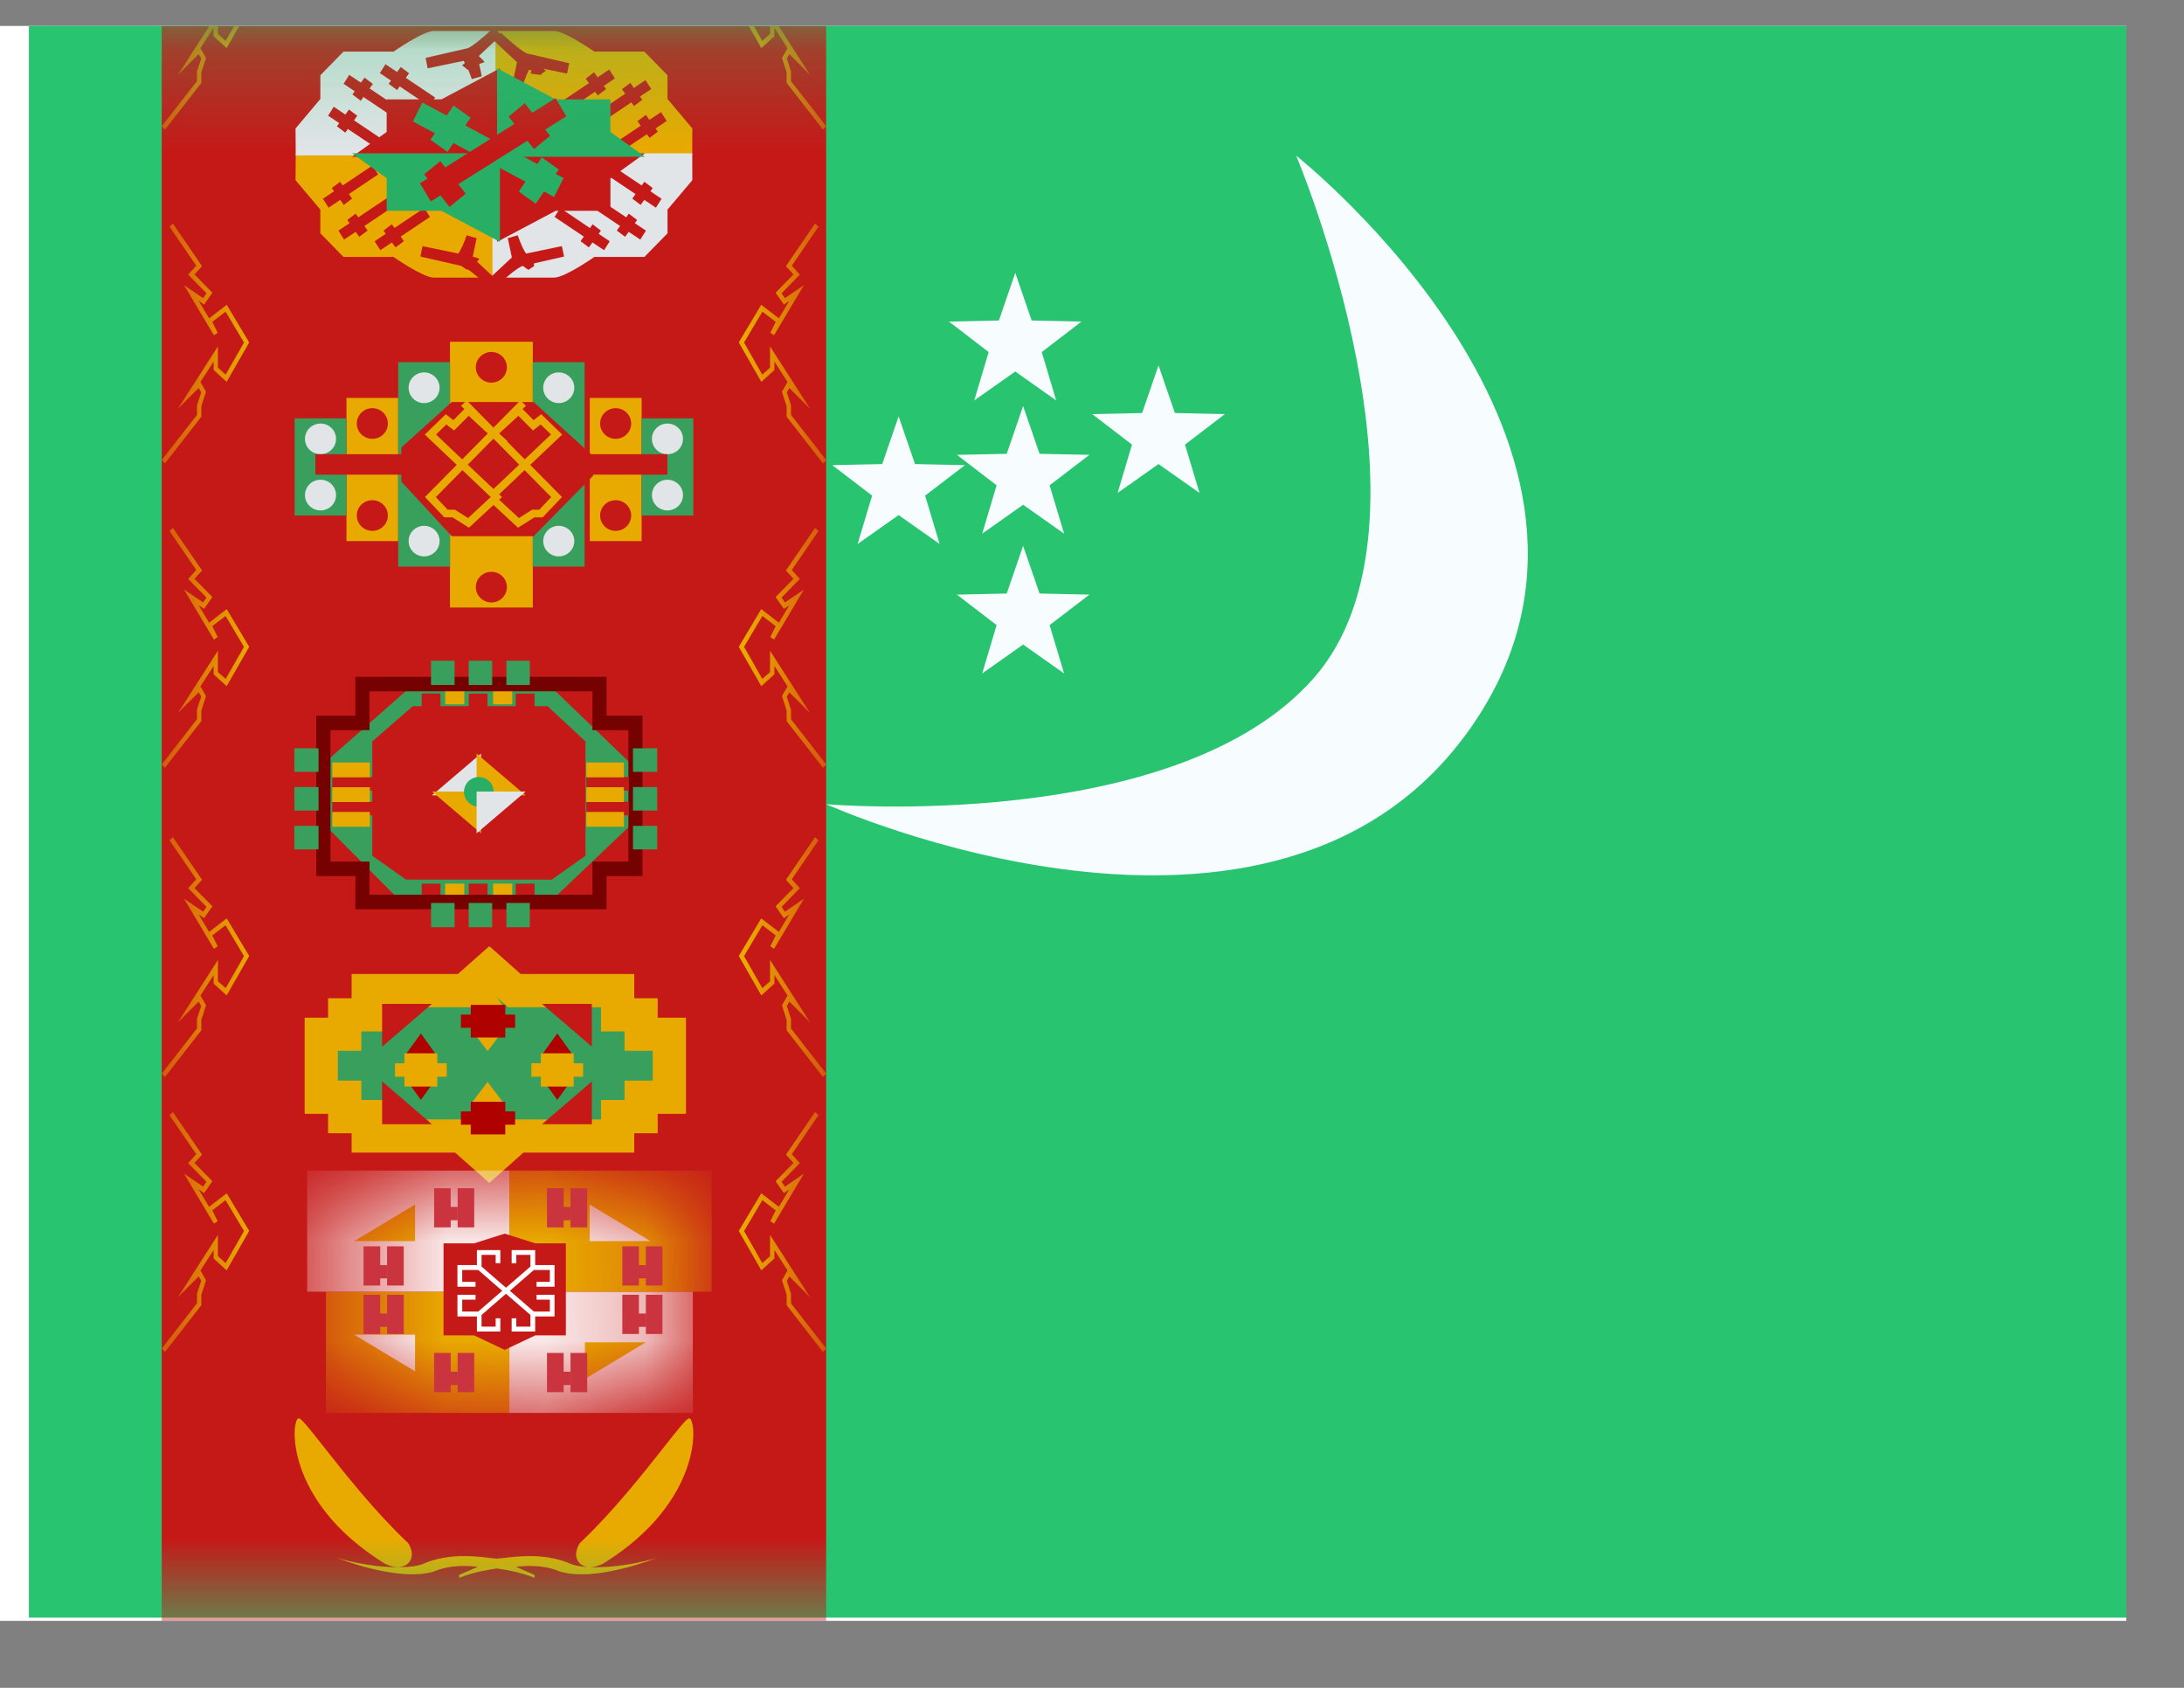 <svg width="22" height="17" viewBox="0 0 22 17" fill="none" xmlns="http://www.w3.org/2000/svg">
<rect x="0" y="0" width="22" height="17" fill="#808080" stroke="none"/>
<g clip-path="url(#clip0_58_619)">
<rect width="21.419" height="16.064" transform="translate(0 0.261)" fill="white"/>
<path fill-rule="evenodd" clip-rule="evenodd" d="M0.291 0.229V16.293H21.709V0.229H0.291Z" fill="#29C470"/>
<mask id="mask0_58_619" style="mask-type:luminance" maskUnits="userSpaceOnUse" x="0" y="0" width="22" height="17">
<path fill-rule="evenodd" clip-rule="evenodd" d="M0.291 0.229V16.293H21.709V0.229H0.291Z" fill="white"/>
</mask>
<g mask="url(#mask0_58_619)">
<rect x="1.629" y="0.013" width="6.693" height="17.619" fill="#C51918"/>
<mask id="mask1_58_619" style="mask-type:luminance" maskUnits="userSpaceOnUse" x="1" y="0" width="8" height="18">
<rect x="1.629" y="0.013" width="6.693" height="17.619" fill="white"/>
</mask>
<g mask="url(#mask1_58_619)">
<path fill-rule="evenodd" clip-rule="evenodd" d="M2.028 0.835L1.662 1.305L1.629 1.272L1.984 0.817V0.725L1.985 0.717L2.027 0.59L2.001 0.545L1.792 0.755L2.195 0.127V0.341L2.273 0.411L2.458 0.088L2.272 -0.223L2.138 -0.12L2.193 -0.011L2.155 0.015L1.853 -0.491L2.046 -0.359L2.08 -0.408L1.895 -0.596L1.977 -0.686L1.707 -1.079L1.742 -1.11L2.035 -0.681L1.959 -0.598L2.139 -0.414L2.056 -0.294L2.001 -0.332L2.106 -0.156L2.284 -0.292L2.51 0.087L2.283 0.484L2.151 0.365V0.279L2.019 0.485L2.075 0.584L2.028 0.73V0.835ZM1.662 4.667L2.028 4.197V4.092L2.075 3.946L2.019 3.847L2.152 3.641V3.727L2.283 3.846L2.51 3.449L2.284 3.07L2.106 3.206L2.001 3.03L2.056 3.068L2.139 2.948L1.959 2.764L2.035 2.681L1.742 2.252L1.707 2.283L1.977 2.676L1.895 2.766L2.08 2.954L2.046 3.003L1.853 2.871L2.155 3.377L2.193 3.351L2.138 3.242L2.272 3.139L2.458 3.45L2.273 3.773L2.195 3.703V3.489L1.792 4.117L2.001 3.908L2.027 3.952L1.985 4.079L1.984 4.087V4.179L1.629 4.634L1.662 4.667ZM2.028 7.263L1.662 7.732L1.629 7.7L1.984 7.244V7.152L1.985 7.144L2.027 7.017L2.001 6.973L1.792 7.182L2.195 6.554V6.769L2.273 6.838L2.458 6.515L2.272 6.204L2.138 6.307L2.193 6.416L2.155 6.442L1.853 5.937L2.046 6.068L2.08 6.019L1.895 5.831L1.977 5.741L1.707 5.348L1.742 5.318L2.035 5.746L1.959 5.83L2.139 6.013L2.056 6.133L2.001 6.096L2.106 6.272L2.284 6.135L2.51 6.515L2.283 6.911L2.152 6.792V6.707L2.019 6.913L2.075 7.011L2.028 7.157V7.263ZM1.662 10.847L2.028 10.377V10.272L2.075 10.126L2.019 10.027L2.152 9.821V9.907L2.283 10.026L2.51 9.629L2.284 9.25L2.106 9.386L2.001 9.21L2.056 9.248L2.139 9.128L1.959 8.945L2.035 8.861L1.742 8.433L1.707 8.463L1.977 8.856L1.895 8.946L2.08 9.134L2.046 9.183L1.853 9.051L2.155 9.557L2.193 9.531L2.138 9.422L2.272 9.319L2.458 9.63L2.273 9.953L2.195 9.883V9.669L1.792 10.297L2.001 10.088L2.027 10.132L1.985 10.259L1.984 10.267V10.359L1.629 10.814L1.662 10.847ZM1.662 13.616L2.028 13.146V13.04L2.075 12.895L2.019 12.796L2.152 12.59V12.676L2.283 12.795L2.51 12.398L2.284 12.019L2.106 12.155L2.001 11.979L2.056 12.017L2.139 11.897L1.959 11.713L2.035 11.63L1.742 11.201L1.707 11.232L1.977 11.625L1.895 11.715L2.08 11.903L2.046 11.952L1.853 11.82L2.155 12.325L2.193 12.3L2.138 12.191L2.272 12.088L2.458 12.399L2.273 12.722L2.195 12.652V12.438L1.792 13.066L2.001 12.856L2.027 12.901L1.985 13.027L1.984 13.036V13.127L1.629 13.583L1.662 13.616ZM8.29 13.616L7.924 13.146V13.04L7.877 12.895L7.933 12.796L7.801 12.59V12.676L7.669 12.795L7.442 12.398L7.668 12.019L7.846 12.155L7.951 11.979L7.896 12.017L7.813 11.897L7.993 11.713L7.917 11.63L8.21 11.201L8.245 11.232L7.976 11.625L8.057 11.715L7.873 11.903L7.907 11.952L8.099 11.82L7.797 12.325L7.76 12.3L7.814 12.191L7.68 12.088L7.495 12.399L7.679 12.722L7.757 12.652V12.438L8.16 13.066L7.951 12.856L7.926 12.901L7.967 13.027L7.968 13.036V13.127L8.323 13.583L8.29 13.616ZM7.924 10.377L8.29 10.847L8.323 10.814L7.968 10.359V10.267L7.967 10.259L7.926 10.132L7.951 10.088L8.16 10.297L7.757 9.669V9.883L7.679 9.953L7.495 9.63L7.68 9.319L7.814 9.422L7.76 9.531L7.797 9.557L8.099 9.051L7.907 9.183L7.873 9.134L8.057 8.946L7.976 8.856L8.245 8.463L8.21 8.433L7.917 8.861L7.993 8.945L7.813 9.128L7.896 9.248L7.951 9.21L7.846 9.386L7.668 9.25L7.442 9.629L7.669 10.026L7.801 9.907V9.821L7.933 10.027L7.877 10.126L7.924 10.272V10.377ZM8.29 7.732L7.924 7.263V7.157L7.877 7.011L7.933 6.913L7.801 6.707V6.792L7.669 6.911L7.442 6.515L7.668 6.135L7.846 6.272L7.951 6.096L7.896 6.133L7.813 6.013L7.993 5.83L7.917 5.746L8.21 5.318L8.245 5.348L7.976 5.741L8.057 5.831L7.873 6.019L7.907 6.068L8.099 5.937L7.797 6.442L7.76 6.416L7.814 6.307L7.68 6.204L7.495 6.515L7.679 6.838L7.757 6.769V6.554L8.16 7.182L7.951 6.973L7.926 7.017L7.967 7.144L7.968 7.152V7.244L8.323 7.7L8.29 7.732ZM7.924 4.197L8.29 4.667L8.323 4.634L7.968 4.179V4.087L7.967 4.079L7.926 3.952L7.951 3.908L8.16 4.117L7.757 3.489V3.703L7.679 3.773L7.495 3.45L7.68 3.139L7.814 3.242L7.76 3.351L7.797 3.377L8.099 2.871L7.907 3.003L7.873 2.954L8.057 2.766L7.976 2.676L8.245 2.283L8.21 2.252L7.917 2.681L7.993 2.764L7.813 2.948L7.896 3.068L7.951 3.03L7.846 3.206L7.668 3.07L7.442 3.449L7.669 3.846L7.801 3.727V3.641L7.933 3.847L7.877 3.946L7.924 4.092V4.197ZM8.29 1.305L7.924 0.835V0.73L7.877 0.584L7.933 0.485L7.801 0.279V0.365L7.669 0.484L7.442 0.087L7.668 -0.292L7.846 -0.156L7.951 -0.332L7.896 -0.294L7.813 -0.414L7.993 -0.598L7.917 -0.681L8.21 -1.11L8.245 -1.079L7.976 -0.686L8.057 -0.596L7.873 -0.408L7.907 -0.359L8.099 -0.491L7.797 0.015L7.76 -0.011L7.814 -0.12L7.68 -0.223L7.495 0.088L7.679 0.411L7.757 0.341V0.127L8.16 0.755L7.951 0.545L7.926 0.59L7.967 0.717L7.968 0.725V0.817L8.323 1.272L8.29 1.305Z" fill="#E8AA00"/>
<path fill-rule="evenodd" clip-rule="evenodd" d="M5.181 9.978H6.221V10.222H6.458V10.417H6.742V11.052H6.458V11.247H6.221V11.442H5.209L4.929 11.691L4.648 11.442H3.71V11.247H3.473V11.052H3.236V10.417H3.473V10.222H3.71V9.978H4.676L4.929 9.754L5.181 9.978Z" fill="#389F5D"/>
<path d="M6.221 9.978H6.389V9.81H6.221V9.978ZM5.181 9.978L5.07 10.103L5.118 10.145H5.181V9.978ZM6.221 10.222H6.054V10.389H6.221V10.222ZM6.458 10.222H6.625V10.054H6.458V10.222ZM6.458 10.417H6.291V10.584H6.458V10.417ZM6.742 10.417H6.91V10.25H6.742V10.417ZM6.742 11.052V11.219H6.91V11.052H6.742ZM6.458 11.052V10.884H6.291V11.052H6.458ZM6.458 11.247V11.414H6.625V11.247H6.458ZM6.221 11.247V11.079H6.054V11.247H6.221ZM6.221 11.442V11.609H6.389V11.442H6.221ZM5.209 11.442V11.275H5.145L5.098 11.317L5.209 11.442ZM4.929 11.691L4.818 11.816L4.929 11.914L5.04 11.816L4.929 11.691ZM4.648 11.442L4.759 11.317L4.711 11.275H4.648V11.442ZM3.71 11.442H3.542V11.609H3.71V11.442ZM3.71 11.247H3.877V11.079H3.71V11.247ZM3.473 11.247H3.305V11.414H3.473V11.247ZM3.473 11.052H3.64V10.884H3.473V11.052ZM3.236 11.052H3.069V11.219H3.236V11.052ZM3.236 10.417V10.25H3.069V10.417H3.236ZM3.473 10.417V10.584H3.64V10.417H3.473ZM3.473 10.222V10.054H3.305V10.222H3.473ZM3.71 10.222V10.389H3.877V10.222H3.71ZM3.71 9.978V9.81H3.542V9.978H3.71ZM4.676 9.978V10.145H4.739L4.787 10.103L4.676 9.978ZM4.929 9.754L5.04 9.628L4.929 9.53L4.818 9.628L4.929 9.754ZM6.221 9.81H5.181V10.145H6.221V9.81ZM6.389 10.222V9.978H6.054V10.222H6.389ZM6.458 10.054H6.221V10.389H6.458V10.054ZM6.625 10.417V10.222H6.291V10.417H6.625ZM6.742 10.25H6.458V10.584H6.742V10.25ZM6.91 11.052V10.417H6.575V11.052H6.91ZM6.458 11.219H6.742V10.884H6.458V11.219ZM6.625 11.247V11.052H6.291V11.247H6.625ZM6.221 11.414H6.458V11.079H6.221V11.414ZM6.389 11.442V11.247H6.054V11.442H6.389ZM5.209 11.609H6.221V11.275H5.209V11.609ZM5.04 11.816L5.32 11.567L5.098 11.317L4.818 11.566L5.04 11.816ZM4.537 11.567L4.818 11.816L5.04 11.565L4.759 11.317L4.537 11.567ZM3.71 11.609H4.648V11.275H3.71V11.609ZM3.542 11.247V11.442H3.877V11.247H3.542ZM3.473 11.414H3.71V11.079H3.473V11.414ZM3.305 11.052V11.247H3.64V11.052H3.305ZM3.236 11.219H3.473V10.884H3.236V11.219ZM3.069 10.417V11.052H3.403V10.417H3.069ZM3.473 10.25H3.236V10.584H3.473V10.25ZM3.305 10.222V10.417H3.64V10.222H3.305ZM3.71 10.054H3.473V10.389H3.71V10.054ZM3.542 9.978V10.222H3.877V9.978H3.542ZM4.676 9.81H3.71V10.145H4.676V9.81ZM4.787 10.103L5.04 9.879L4.818 9.628L4.565 9.852L4.787 10.103ZM4.818 9.879L5.07 10.103L5.293 9.853L5.04 9.628L4.818 9.879Z" fill="#E8AA00"/>
<path fill-rule="evenodd" clip-rule="evenodd" d="M5.962 10.542V10.111H5.46L5.962 10.542ZM3.849 10.542V10.111H4.351L3.849 10.542ZM3.849 11.323V10.892L4.351 11.323H3.849ZM5.962 10.892V11.323H5.46L5.962 10.892Z" fill="#C51918"/>
<path fill-rule="evenodd" clip-rule="evenodd" d="M4.739 10.148L4.912 9.921L5.083 10.148H4.739ZM4.739 10.36L4.912 10.587L5.083 10.36H4.739ZM4.912 10.897L4.739 11.124H5.083L4.912 10.897ZM4.739 11.336L4.912 11.563L5.083 11.336H4.739Z" fill="#E8AA00"/>
<path fill-rule="evenodd" clip-rule="evenodd" d="M4.742 10.121V10.219H4.643V10.352H4.742V10.45H5.09V10.352H5.189V10.219H5.09V10.121H4.742ZM5.09 11.194V11.097H4.742V11.194H4.643V11.328H4.742V11.426H5.09V11.328H5.189V11.194H5.09Z" fill="#AF0100"/>
<path fill-rule="evenodd" clip-rule="evenodd" d="M4.075 10.637L4.24 10.409L4.403 10.637H4.075ZM4.075 10.85L4.24 11.078L4.403 10.85H4.075ZM5.614 10.409L5.449 10.637H5.777L5.614 10.409ZM5.449 10.85L5.614 11.078L5.777 10.85H5.449Z" fill="#AF0100"/>
<path fill-rule="evenodd" clip-rule="evenodd" d="M4.074 10.609V10.709H3.979V10.845H4.074V10.944H4.405V10.845H4.5V10.709H4.405V10.609H4.074ZM5.779 10.709V10.609H5.448V10.709H5.353V10.845H5.448V10.944H5.779V10.845H5.874V10.709H5.779Z" fill="#E8AA00"/>
<mask id="mask2_58_619" style="mask-type:luminance" maskUnits="userSpaceOnUse" x="3" y="11" width="4" height="4">
<path fill-rule="evenodd" clip-rule="evenodd" d="M4.452 11.776L3.266 12.444V13.553L4.452 14.248H5.736L6.95 13.553V12.444L5.736 11.776H4.452Z" fill="white"/>
</mask>
<g mask="url(#mask2_58_619)">
<path d="M3.283 13.011H5.131V14.231H3.283V13.011Z" fill="#E8AA00"/>
<rect x="3.094" y="11.79" width="2.038" height="1.22" fill="#F9E8E7"/>
<path d="M3.567 12.501L4.181 12.132V12.501H3.567Z" fill="#E8AA00"/>
<rect width="2.038" height="1.22" transform="matrix(-1 0 0 1 7.169 11.79)" fill="#E8AA00"/>
<path d="M6.553 12.501L5.94 12.132V12.501H6.553Z" fill="#F9E8E7"/>
<rect x="6.979" y="14.231" width="1.848" height="1.22" transform="rotate(180 6.979 14.231)" fill="#F9E8E7"/>
<path d="M6.505 13.52L5.892 13.889V13.52H6.505Z" fill="#E8AA00"/>
<path d="M3.568 13.443L4.181 13.812V13.443H3.568Z" fill="#FCFCFC"/>
</g>
<path fill-rule="evenodd" clip-rule="evenodd" d="M4.468 12.523H4.776L5.084 12.425L5.392 12.523H5.7V13.45H5.392L5.084 13.596L4.776 13.45H4.468V12.523Z" fill="#C51918"/>
<path fill-rule="evenodd" clip-rule="evenodd" d="M5.51 11.968H5.678V12.156H5.746V12.29H5.678V12.362H5.51V11.968ZM3.83 12.553H3.662V12.948H3.83V12.876H3.898V12.742H3.83V12.553ZM4.067 12.553H3.899V12.948H4.067V12.553ZM3.83 13.041H3.662V13.436H3.83V13.364H3.898V13.23H3.83V13.041ZM3.899 13.041H4.067V13.436H3.899V13.041ZM6.269 12.553H6.436V12.742H6.505V12.876H6.436V12.948H6.269V12.553ZM6.673 12.553H6.506V12.948H6.673V12.553ZM6.436 13.041H6.269V13.436H6.436V13.364H6.505V13.23H6.436V13.041ZM6.506 13.041H6.673V13.436H6.506V13.041ZM5.915 11.968H5.747V12.362H5.915V11.968ZM4.54 11.968H4.373V12.362H4.54V12.29H4.609V12.156H4.54V11.968ZM4.61 11.968H4.777V12.362H4.61V11.968ZM5.51 13.627H5.678V13.816H5.746V13.95H5.678V14.022H5.51V13.627ZM5.915 13.627H5.747V14.022H5.915V13.627ZM4.54 13.627H4.373V14.022H4.54V13.95H4.609V13.816H4.54V13.627ZM4.61 13.627H4.777V14.022H4.61V13.627Z" fill="#C9343F"/>
<path fill-rule="evenodd" clip-rule="evenodd" d="M4.993 12.723H5.04V12.591H4.804V12.742H4.608V12.96H4.79V12.911H4.656V12.791H4.817L5.059 13.001L4.817 13.21H4.656V13.09H4.79V13.041H4.608V13.259H4.804V13.411H5.04V13.278H4.993V13.362H4.851V13.244L5.097 13.031L5.343 13.244V13.362H5.201V13.278H5.154V13.411H5.391V13.259H5.586V13.041H5.405V13.09H5.539V13.21H5.378L5.136 13.001L5.378 12.791H5.539V12.911H5.405V12.96H5.586V12.742H5.391V12.591H5.154V12.723H5.201V12.639H5.343V12.757L5.097 12.97L4.851 12.757V12.639H4.993V12.723Z" fill="white"/>
<path fill-rule="evenodd" clip-rule="evenodd" d="M5.367 3.442H4.533V6.119H5.367V3.442ZM3.49 4.008H4.011V5.45H3.49V4.008ZM5.941 4.008H6.463V5.45H5.941V4.008Z" fill="#E8AA00"/>
<path fill-rule="evenodd" clip-rule="evenodd" d="M4.533 3.648H4.011V5.707H4.533V3.648ZM3.49 4.214H2.968V5.192H3.49V4.214ZM6.463 4.214H6.984V5.192H6.463V4.214ZM5.889 3.648H5.367V5.707H5.889V3.648Z" fill="#389F5D"/>
<path fill-rule="evenodd" clip-rule="evenodd" d="M4.428 3.905C4.428 3.991 4.358 4.06 4.272 4.06C4.186 4.06 4.116 3.991 4.116 3.905C4.116 3.82 4.186 3.751 4.272 3.751C4.358 3.751 4.428 3.82 4.428 3.905ZM3.385 4.42C3.385 4.506 3.315 4.575 3.229 4.575C3.142 4.575 3.072 4.506 3.072 4.42C3.072 4.335 3.142 4.266 3.229 4.266C3.315 4.266 3.385 4.335 3.385 4.42ZM3.385 4.987C3.385 5.072 3.315 5.141 3.229 5.141C3.142 5.141 3.072 5.072 3.072 4.987C3.072 4.901 3.142 4.832 3.229 4.832C3.315 4.832 3.385 4.901 3.385 4.987ZM4.272 5.604C4.358 5.604 4.428 5.535 4.428 5.45C4.428 5.365 4.358 5.296 4.272 5.296C4.186 5.296 4.116 5.365 4.116 5.45C4.116 5.535 4.186 5.604 4.272 5.604ZM6.723 4.575C6.81 4.575 6.88 4.506 6.88 4.42C6.88 4.335 6.81 4.266 6.723 4.266C6.637 4.266 6.567 4.335 6.567 4.42C6.567 4.506 6.637 4.575 6.723 4.575ZM6.88 4.987C6.88 5.072 6.81 5.141 6.723 5.141C6.637 5.141 6.567 5.072 6.567 4.987C6.567 4.901 6.637 4.832 6.723 4.832C6.81 4.832 6.88 4.901 6.88 4.987ZM5.628 5.604C5.714 5.604 5.785 5.535 5.785 5.45C5.785 5.365 5.714 5.296 5.628 5.296C5.542 5.296 5.472 5.365 5.472 5.45C5.472 5.535 5.542 5.604 5.628 5.604ZM5.785 3.905C5.785 3.991 5.714 4.06 5.628 4.06C5.542 4.06 5.472 3.991 5.472 3.905C5.472 3.82 5.542 3.751 5.628 3.751C5.714 3.751 5.785 3.82 5.785 3.905Z" fill="#E1E5E8"/>
<path fill-rule="evenodd" clip-rule="evenodd" d="M5.106 3.699C5.106 3.785 5.036 3.854 4.95 3.854C4.864 3.854 4.793 3.785 4.793 3.699C4.793 3.614 4.864 3.545 4.95 3.545C5.036 3.545 5.106 3.614 5.106 3.699ZM3.907 4.266C3.907 4.351 3.837 4.42 3.75 4.42C3.664 4.42 3.594 4.351 3.594 4.266C3.594 4.18 3.664 4.111 3.75 4.111C3.837 4.111 3.907 4.18 3.907 4.266ZM4.95 6.068C5.036 6.068 5.106 5.999 5.106 5.913C5.106 5.828 5.036 5.759 4.95 5.759C4.864 5.759 4.793 5.828 4.793 5.913C4.793 5.999 4.864 6.068 4.95 6.068ZM6.358 4.266C6.358 4.351 6.288 4.42 6.202 4.42C6.115 4.42 6.045 4.351 6.045 4.266C6.045 4.18 6.115 4.111 6.202 4.111C6.288 4.111 6.358 4.18 6.358 4.266ZM3.75 5.347C3.837 5.347 3.907 5.278 3.907 5.192C3.907 5.107 3.837 5.038 3.75 5.038C3.664 5.038 3.594 5.107 3.594 5.192C3.594 5.278 3.664 5.347 3.75 5.347ZM6.358 5.192C6.358 5.278 6.288 5.347 6.202 5.347C6.115 5.347 6.045 5.278 6.045 5.192C6.045 5.107 6.115 5.038 6.202 5.038C6.288 5.038 6.358 5.107 6.358 5.192Z" fill="#C51918"/>
<path fill-rule="evenodd" clip-rule="evenodd" d="M4.043 4.507L4.551 4.049H5.375L5.954 4.575H6.723V4.781H5.975V4.791L5.375 5.401H4.551L4.043 4.851V4.781H3.177V4.575H4.043V4.507Z" fill="#C51918"/>
<path fill-rule="evenodd" clip-rule="evenodd" d="M4.959 4.43L4.712 4.68L4.971 4.925L5.23 4.68L4.983 4.43L4.971 4.419L4.959 4.43ZM5.109 4.447L5.286 4.627L5.55 4.376L5.446 4.275L5.369 4.336L5.222 4.188L5.029 4.365L5.038 4.375L5.112 4.443L5.109 4.447ZM5.264 4.12L5.375 4.232L5.452 4.172L5.663 4.377L5.341 4.682L5.661 5.006L5.466 5.211H5.383L5.218 5.315L4.971 5.086L4.724 5.315L4.559 5.211H4.476L4.281 5.006L4.601 4.682L4.279 4.377L4.491 4.172L4.567 4.232L4.678 4.12L4.644 4.087L4.701 4.033L4.971 4.307L5.242 4.033L5.298 4.087L5.264 4.12ZM5.028 5.033L5.227 5.218L5.36 5.134H5.432L5.552 5.007L5.284 4.735L5.028 4.979L5.057 5.007L5.028 5.033ZM4.943 5.006L4.715 5.218L4.582 5.134H4.51L4.39 5.007L4.658 4.735L4.943 5.006ZM4.392 4.376L4.656 4.627L4.913 4.366L4.721 4.188L4.574 4.336L4.496 4.275L4.392 4.376Z" fill="#E8AA00"/>
<path fill-rule="evenodd" clip-rule="evenodd" d="M6.684 14.581C6.824 14.403 6.918 14.283 6.943 14.285C7.021 14.291 7.094 15.117 6.079 15.747C6.079 15.747 5.93 15.83 5.842 15.747C5.755 15.663 5.842 15.541 5.842 15.541C6.17 15.232 6.477 14.843 6.684 14.581ZM3.268 14.581C3.128 14.403 3.034 14.283 3.009 14.285C2.931 14.291 2.858 15.118 3.873 15.747C3.873 15.747 4.022 15.83 4.11 15.747C4.197 15.663 4.11 15.541 4.11 15.541C3.782 15.232 3.475 14.843 3.268 14.581ZM6.61 15.693C6.276 15.792 5.89 15.812 5.742 15.749C5.695 15.728 5.645 15.712 5.592 15.7C5.445 15.667 5.302 15.667 5.132 15.685L5.07 15.693L5.065 15.693C5.049 15.695 5.04 15.696 5.038 15.696C5.028 15.696 5.017 15.697 5.005 15.7C4.993 15.697 4.982 15.696 4.972 15.696C4.971 15.696 4.961 15.695 4.945 15.693C4.945 15.693 4.944 15.693 4.941 15.693C4.929 15.691 4.893 15.687 4.878 15.685C4.708 15.667 4.565 15.667 4.418 15.7C4.366 15.712 4.316 15.728 4.269 15.749C4.121 15.812 3.735 15.792 3.401 15.693C3.401 15.693 4.008 15.937 4.368 15.829C4.403 15.814 4.44 15.802 4.479 15.793C4.582 15.77 4.687 15.768 4.813 15.78C4.76 15.804 4.698 15.833 4.626 15.862V15.892C4.768 15.834 4.935 15.807 5.005 15.798C5.076 15.807 5.242 15.834 5.384 15.892V15.862C5.312 15.833 5.251 15.804 5.197 15.78C5.324 15.768 5.429 15.77 5.532 15.793C5.57 15.802 5.607 15.814 5.642 15.829C6.003 15.937 6.61 15.693 6.61 15.693Z" fill="#E8AA00"/>
<path fill-rule="evenodd" clip-rule="evenodd" d="M4.149 6.907L3.311 7.646V8.349L4.043 9.085H5.539L6.364 8.3V7.701L5.539 6.907H4.149Z" fill="#389F5D"/>
<path fill-rule="evenodd" clip-rule="evenodd" d="M4.437 6.985H4.248V7.132H4.437V6.985ZM4.437 8.9H4.248V9.046H4.437V8.9ZM4.722 8.9H4.911V9.046H4.722V8.9ZM4.911 6.986H4.722V7.132H4.911V6.986ZM5.195 8.9H5.385V9.046H5.195V8.9ZM5.385 6.986H5.195V7.132H5.385V6.986Z" fill="#C51918"/>
<path fill-rule="evenodd" clip-rule="evenodd" d="M4.967 6.948H5.16V7.094H4.967V6.948ZM4.677 6.948H4.485V7.094H4.677V6.948ZM4.677 8.9H4.484V9.046H4.677V8.9ZM5.16 8.9H4.967V9.046H5.16V8.9Z" fill="#E8AA00"/>
<path fill-rule="evenodd" clip-rule="evenodd" d="M3.58 6.817H6.11V7.208H6.472V8.824H6.11V9.158H3.58V8.824H3.186V7.208H3.58V6.817ZM3.722 7.354H3.329V8.678H3.722V9.012H5.968V8.678H6.33V7.354H5.968V6.963H3.722V7.354Z" fill="#750100"/>
<path fill-rule="evenodd" clip-rule="evenodd" d="M4.579 6.655H4.342V6.899H4.579V6.655ZM4.958 6.655H4.721V6.899H4.958V6.655ZM5.101 6.655H5.337V6.899H5.101V6.655ZM4.579 9.095H4.342V9.339H4.579V9.095ZM4.721 9.095H4.958V9.339H4.721V9.095ZM5.337 9.095H5.101V9.339H5.337V9.095ZM2.965 8.555V8.318H3.209V8.555H2.965ZM2.965 7.927V8.164H3.209V7.927H2.965ZM2.965 7.774V7.537H3.209V7.774H2.965ZM6.376 8.318V8.555H6.62V8.318H6.376ZM6.376 8.164V7.927H6.62V8.164H6.376ZM6.376 7.537V7.774H6.62V7.537H6.376Z" fill="#389F5D"/>
<path fill-rule="evenodd" clip-rule="evenodd" d="M4.158 7.113L3.75 7.468V8.619L4.089 8.859H5.559L5.898 8.619V7.468L5.516 7.113H4.158Z" fill="#C51918"/>
<path fill-rule="evenodd" clip-rule="evenodd" d="M4.845 7.59L4.351 8.011H4.845V7.59Z" fill="#E1E5E8"/>
<path d="M4.845 8.393L4.351 7.972H4.845V8.393Z" fill="#E8AA00"/>
<path fill-rule="evenodd" clip-rule="evenodd" d="M4.801 7.59L5.295 8.011H4.801V7.59Z" fill="#E8AA00"/>
<path fill-rule="evenodd" clip-rule="evenodd" d="M4.823 8.125C4.906 8.125 4.973 8.058 4.973 7.976C4.973 7.893 4.906 7.826 4.823 7.826C4.741 7.826 4.674 7.893 4.674 7.976C4.674 8.058 4.741 8.125 4.823 8.125Z" fill="#29AE66"/>
<path d="M4.801 8.393L5.295 7.972H4.801V8.393Z" fill="#E1E5E8"/>
<path fill-rule="evenodd" clip-rule="evenodd" d="M3.774 7.826H3.347V7.963H3.774V7.826ZM3.774 8.075H3.347V8.212H3.774V8.075ZM5.906 7.826H6.333V7.963H5.906V7.826ZM6.333 8.075H5.906V8.212H6.333V8.075Z" fill="#C51918"/>
<path fill-rule="evenodd" clip-rule="evenodd" d="M6.285 7.68H5.906V7.829H6.285V7.68ZM3.726 7.68H3.347V7.829H3.726V7.68ZM3.726 7.929H3.347V8.078H3.726V7.929ZM3.347 8.178H3.726V8.327H3.347V8.178ZM5.906 7.929H6.285V8.078H5.906V7.929ZM6.285 8.178H5.906V8.327H6.285V8.178Z" fill="#E8AA00"/>
<path fill-rule="evenodd" clip-rule="evenodd" d="M6.974 1.294L6.973 1.565H4.992L4.991 2.796H4.37C4.261 2.796 3.964 2.588 3.964 2.588H3.46L3.227 2.35V2.111L2.977 1.815L2.979 1.544H4.959L4.961 0.312H5.582C5.69 0.312 5.987 0.52 5.987 0.52H6.491L6.724 0.758V0.997L6.974 1.294Z" fill="#E8AA00"/>
<path fill-rule="evenodd" clip-rule="evenodd" d="M2.977 1.294L2.979 1.565H4.959L4.961 2.796H5.582C5.69 2.796 5.987 2.588 5.987 2.588H6.491L6.724 2.35V2.111L6.974 1.815L6.973 1.544H4.992L4.991 0.312H4.37C4.261 0.312 3.964 0.52 3.964 0.52H3.46L3.227 0.758V0.997L2.977 1.294Z" fill="#E1E5E8"/>
<path fill-rule="evenodd" clip-rule="evenodd" d="M4.308 0.688L4.287 0.583L4.714 0.485C4.765 0.46 4.854 0.39 4.977 0.275L5.034 0.34L5.044 0.328C5.167 0.443 5.256 0.514 5.307 0.538L5.734 0.637L5.712 0.741L5.476 0.692L5.498 0.713C5.482 0.722 5.464 0.737 5.445 0.755L5.345 0.741L5.354 0.707L5.329 0.703C5.311 0.737 5.29 0.787 5.267 0.851L5.167 0.821L5.208 0.627L4.982 0.415L4.823 0.564C4.843 0.582 4.863 0.602 4.882 0.625C4.866 0.632 4.85 0.637 4.834 0.642L4.827 0.644L4.853 0.768L4.753 0.797C4.74 0.76 4.728 0.728 4.716 0.701L4.708 0.702C4.689 0.683 4.671 0.669 4.655 0.659L4.683 0.634C4.678 0.626 4.674 0.619 4.67 0.613L4.308 0.688ZM4.326 1.071L4.383 0.982L4.088 0.784L4.121 0.738L4.037 0.675L4 0.725L3.883 0.647L3.826 0.736L3.939 0.812L3.915 0.844L4 0.907L4.026 0.87L4.326 1.071ZM3.961 1.178L4.018 1.089L3.723 0.891L3.756 0.845L3.672 0.782L3.635 0.832L3.518 0.754L3.461 0.844L3.573 0.919L3.55 0.951L3.634 1.015L3.661 0.977L3.961 1.178ZM3.804 1.5L3.861 1.41L3.566 1.212L3.599 1.166L3.515 1.103L3.479 1.154L3.362 1.075L3.305 1.165L3.417 1.24L3.394 1.272L3.478 1.336L3.504 1.299L3.804 1.5ZM3.809 1.757L3.752 1.667L3.452 1.868L3.426 1.831L3.342 1.894L3.365 1.927L3.253 2.002L3.31 2.092L3.427 2.013L3.463 2.064L3.547 2L3.514 1.955L3.809 1.757ZM3.909 1.988L3.966 2.078L3.671 2.276L3.703 2.322L3.619 2.385L3.583 2.335L3.466 2.413L3.409 2.323L3.521 2.248L3.498 2.216L3.582 2.152L3.609 2.189L3.909 1.988ZM4.274 2.095L4.331 2.185L4.036 2.383L4.069 2.429L3.984 2.492L3.948 2.442L3.831 2.52L3.774 2.43L3.886 2.355L3.863 2.323L3.947 2.259L3.974 2.296L4.274 2.095ZM4.83 2.607C4.814 2.601 4.797 2.595 4.782 2.59L4.762 2.586L4.801 2.399L4.701 2.37C4.669 2.46 4.64 2.522 4.617 2.554L4.256 2.479L4.235 2.584L4.646 2.678L4.646 2.679L4.706 2.718L4.714 2.713C4.765 2.75 4.836 2.809 4.925 2.892L4.958 2.854L4.992 2.892C5.114 2.777 5.203 2.707 5.255 2.682L5.269 2.679C5.287 2.694 5.305 2.707 5.323 2.718L5.382 2.679L5.376 2.658L5.383 2.652L5.682 2.584L5.66 2.479L5.299 2.554C5.276 2.522 5.247 2.46 5.215 2.37L5.115 2.399L5.156 2.593L4.958 2.778L4.805 2.635C4.814 2.626 4.822 2.617 4.83 2.607ZM6.107 1.757L6.164 1.667L6.464 1.868L6.491 1.831L6.575 1.894L6.552 1.927L6.664 2.002L6.607 2.092L6.49 2.013L6.453 2.064L6.369 2L6.402 1.955L6.107 1.757ZM5.951 2.078L6.008 1.988L6.308 2.189L6.334 2.152L6.418 2.216L6.395 2.248L6.507 2.323L6.45 2.413L6.333 2.335L6.297 2.385L6.213 2.322L6.246 2.276L5.951 2.078ZM5.586 2.185L5.643 2.095L5.943 2.297L5.969 2.259L6.053 2.323L6.03 2.355L6.142 2.43L6.085 2.52L5.968 2.442L5.932 2.492L5.848 2.429L5.881 2.383L5.586 2.185ZM6.159 1.464L6.216 1.553L6.516 1.352L6.543 1.389L6.627 1.326L6.604 1.294L6.716 1.218L6.659 1.129L6.542 1.207L6.506 1.157L6.422 1.22L6.454 1.266L6.159 1.464ZM6.003 1.142L6.06 1.232L6.36 1.031L6.386 1.068L6.47 1.005L6.447 0.972L6.56 0.897L6.502 0.807L6.385 0.886L6.349 0.835L6.265 0.899L6.298 0.944L6.003 1.142ZM5.638 1.035L5.695 1.125L5.995 0.924L6.021 0.961L6.105 0.898L6.082 0.865L6.194 0.79L6.137 0.7L6.02 0.779L5.984 0.728L5.9 0.792L5.933 0.837L5.638 1.035Z" fill="#C51918"/>
<path fill-rule="evenodd" clip-rule="evenodd" d="M4.446 1.001L5.036 0.688V1.544H6.497L6.149 1.795V2.123H5.598L5.007 2.436V1.579H3.547L3.895 1.329V1.001H4.446Z" fill="#C51918"/>
<path fill-rule="evenodd" clip-rule="evenodd" d="M5.598 1.001L5.007 0.688V1.544H3.547L3.895 1.795V2.123H4.446L5.036 2.436V1.579H6.497L6.149 1.329V1.001H5.598Z" fill="#29AE66"/>
<path fill-rule="evenodd" clip-rule="evenodd" d="M4.159 1.223L4.255 1.033L4.5 1.164L4.568 1.063L4.74 1.185L4.687 1.264L5.413 1.652L5.457 1.585L5.629 1.707L5.599 1.752L5.677 1.794L5.581 1.984L5.48 1.929L5.397 2.052L5.226 1.93L5.293 1.83L4.567 1.441L4.508 1.53L4.336 1.408L4.381 1.342L4.159 1.223Z" fill="#29AE66"/>
<path fill-rule="evenodd" clip-rule="evenodd" d="M5.705 1.171L5.596 0.988L5.361 1.136L5.286 1.04L5.123 1.174L5.181 1.248L4.485 1.686L4.435 1.623L4.273 1.756L4.306 1.799L4.23 1.846L4.34 2.029L4.437 1.968L4.528 2.084L4.691 1.951L4.616 1.855L5.313 1.417L5.379 1.501L5.541 1.368L5.492 1.305L5.705 1.171Z" fill="#C51918"/>
</g>
<path fill-rule="evenodd" clip-rule="evenodd" d="M13.057 1.568C13.057 1.568 14.617 5.264 13.231 6.833C11.845 8.403 8.323 8.1 8.323 8.1C8.323 8.1 12.845 10.143 14.815 7.33C16.786 4.518 13.057 1.568 13.057 1.568Z" fill="#F7FCFF"/>
<path fill-rule="evenodd" clip-rule="evenodd" d="M10.227 3.742L9.814 4.033L9.959 3.546L9.559 3.239L10.062 3.228L10.227 2.748L10.392 3.228L10.894 3.239L10.494 3.546L10.639 4.033L10.227 3.742ZM10.306 5.084L9.894 5.375L10.039 4.888L9.639 4.581L10.141 4.571L10.306 4.09L10.472 4.571L10.974 4.581L10.573 4.888L10.719 5.375L10.306 5.084ZM8.639 5.479L9.052 5.188L9.465 5.479L9.319 4.992L9.72 4.685L9.217 4.674L9.052 4.194L8.887 4.674L8.384 4.685L8.785 4.992L8.639 5.479ZM10.306 6.492L9.894 6.783L10.039 6.296L9.639 5.989L10.141 5.978L10.306 5.498L10.472 5.978L10.974 5.989L10.573 6.296L10.719 6.783L10.306 6.492ZM11.258 4.965L11.67 4.674L12.083 4.965L11.937 4.478L12.338 4.171L11.835 4.16L11.67 3.68L11.505 4.16L11.002 4.171L11.403 4.478L11.258 4.965Z" fill="#F7FCFF"/>
</g>
</g>
<defs>
<clipPath id="clip0_58_619">
<rect width="21.419" height="16.064" fill="white" transform="translate(0 0.261)"/>
</clipPath>
</defs>
</svg>
